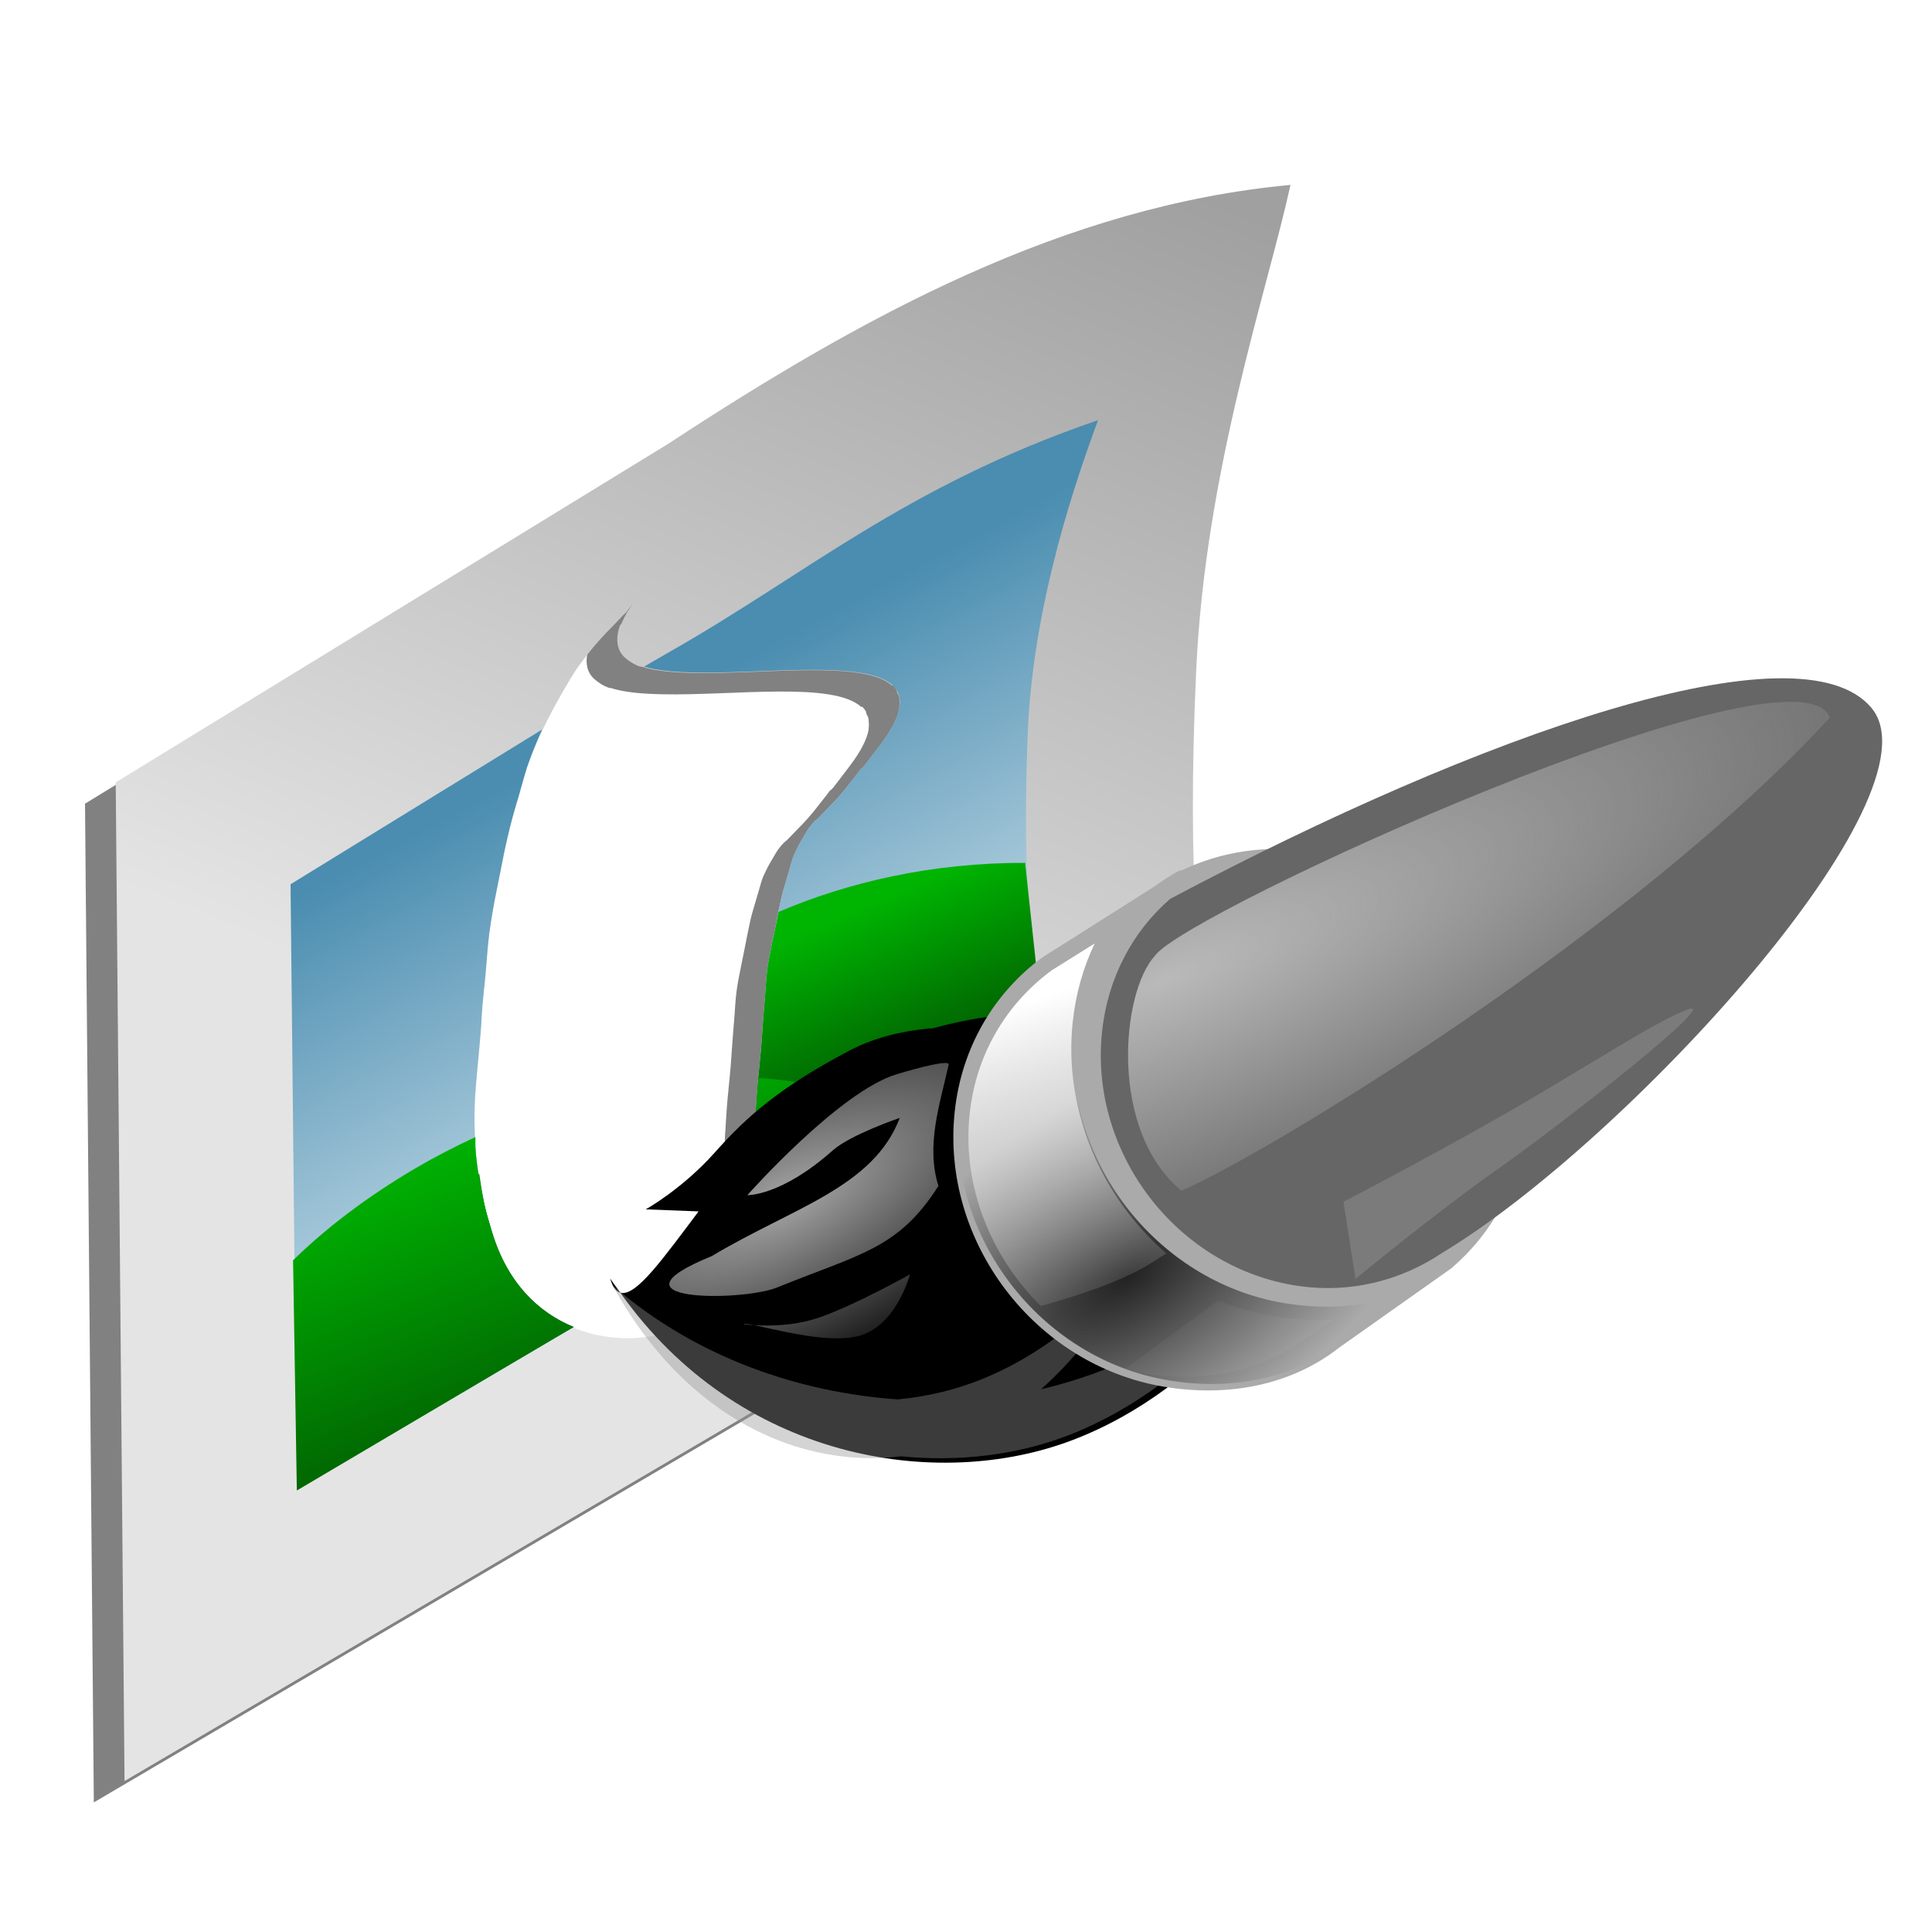 <?xml version="1.0" encoding="UTF-8" standalone="no"?>
<!-- Created with Inkscape (http://www.inkscape.org/) -->
<svg
   xmlns:dc="http://purl.org/dc/elements/1.1/"
   xmlns:cc="http://creativecommons.org/ns#"
   xmlns:rdf="http://www.w3.org/1999/02/22-rdf-syntax-ns#"
   xmlns:svg="http://www.w3.org/2000/svg"
   xmlns="http://www.w3.org/2000/svg"
   xmlns:xlink="http://www.w3.org/1999/xlink"
   xmlns:sodipodi="http://sodipodi.sourceforge.net/DTD/sodipodi-0.dtd"
   xmlns:inkscape="http://www.inkscape.org/namespaces/inkscape"
   width="48"
   height="48"
   id="svg2"
   sodipodi:version="0.32"
   inkscape:version="0.46"
   version="1.0"
   sodipodi:docbase="/home/admiror2/Desktop"
   sodipodi:docname="colorToAlpha.svg"
   inkscape:output_extension="org.inkscape.output.svg.inkscape"
   inkscape:export-filename="/home/igor/Desktop/imageMagic.png"
   inkscape:export-xdpi="90"
   inkscape:export-ydpi="90"
   sodipodi:modified="true">
  <defs
     id="defs4">
    <linearGradient
       inkscape:collect="always"
       id="linearGradient4117">
      <stop
         style="stop-color:#a6a6a6;stop-opacity:1;"
         offset="0"
         id="stop4119" />
      <stop
         style="stop-color:#a6a6a6;stop-opacity:0;"
         offset="1"
         id="stop4121" />
    </linearGradient>
    <linearGradient
       inkscape:collect="always"
       id="linearGradient4075">
      <stop
         style="stop-color:#7d7d7d;stop-opacity:1;"
         offset="0"
         id="stop4077" />
      <stop
         style="stop-color:#7d7d7d;stop-opacity:0;"
         offset="1"
         id="stop4079" />
    </linearGradient>
    <linearGradient
       inkscape:collect="always"
       id="linearGradient4014">
      <stop
         style="stop-color:#000000;stop-opacity:1;"
         offset="0"
         id="stop4016" />
      <stop
         style="stop-color:#000000;stop-opacity:0;"
         offset="1"
         id="stop4018" />
    </linearGradient>
    <linearGradient
       id="linearGradient3999">
      <stop
         style="stop-color:#000000;stop-opacity:1;"
         offset="0"
         id="stop4001" />
      <stop
         style="stop-color:#9d9d9d;stop-opacity:1;"
         offset="1"
         id="stop4003" />
    </linearGradient>
    <linearGradient
       id="linearGradient3937">
      <stop
         style="stop-color:#ffffff;stop-opacity:1;"
         offset="0"
         id="stop3939" />
      <stop
         style="stop-color:#c5c5c5;stop-opacity:0;"
         offset="1"
         id="stop3941" />
    </linearGradient>
    <linearGradient
       id="linearGradient3469">
      <stop
         style="stop-color:#dba681;stop-opacity:1;"
         offset="0"
         id="stop3471" />
      <stop
         style="stop-color:#c1835a;stop-opacity:1;"
         offset="1"
         id="stop3473" />
    </linearGradient>
    <linearGradient
       id="linearGradient3695">
      <stop
         style="stop-color:#ffcf00;stop-opacity:1;"
         offset="0"
         id="stop3697" />
      <stop
         style="stop-color:#ff5900;stop-opacity:1;"
         offset="1"
         id="stop3699" />
    </linearGradient>
    <linearGradient
       id="linearGradient4008">
      <stop
         style="stop-color:#1a9129;stop-opacity:1;"
         offset="0"
         id="stop4010" />
      <stop
         style="stop-color:#33c044;stop-opacity:1;"
         offset="1"
         id="stop4012" />
    </linearGradient>
    <linearGradient
       id="linearGradient4000">
      <stop
         style="stop-color:#1a8b27;stop-opacity:1;"
         offset="0"
         id="stop4002" />
      <stop
         style="stop-color:#4ac459;stop-opacity:1;"
         offset="1"
         id="stop4004" />
    </linearGradient>
    <linearGradient
       id="linearGradient3974">
      <stop
         style="stop-color:#cbcbcb;stop-opacity:1;"
         offset="0"
         id="stop3976" />
      <stop
         style="stop-color:#dedede;stop-opacity:0;"
         offset="1"
         id="stop3978" />
    </linearGradient>
    <linearGradient
       id="linearGradient3926">
      <stop
         style="stop-color:#9fc2d3;stop-opacity:1;"
         offset="0"
         id="stop3928" />
      <stop
         style="stop-color:#dedede;stop-opacity:0;"
         offset="1"
         id="stop3930" />
    </linearGradient>
    <linearGradient
       inkscape:collect="always"
       id="linearGradient3794">
      <stop
         style="stop-color:#ffffff;stop-opacity:1;"
         offset="0"
         id="stop3796" />
      <stop
         style="stop-color:#ffffff;stop-opacity:0;"
         offset="1"
         id="stop3798" />
    </linearGradient>
    <linearGradient
       id="linearGradient3404">
      <stop
         style="stop-color:#a2a2a2;stop-opacity:1;"
         offset="0"
         id="stop3406" />
      <stop
         style="stop-color:#d5d5d5;stop-opacity:1;"
         offset="1"
         id="stop3408" />
    </linearGradient>
    <linearGradient
       id="linearGradient3365">
      <stop
         style="stop-color:#00b402;stop-opacity:1;"
         offset="0"
         id="stop3368" />
      <stop
         style="stop-color:#015a02;stop-opacity:1;"
         offset="1"
         id="stop3370" />
    </linearGradient>
    <linearGradient
       id="linearGradient3344">
      <stop
         style="stop-color:#4a8db0;stop-opacity:1;"
         offset="0"
         id="stop3346" />
      <stop
         style="stop-color:#d5e6ef;stop-opacity:1;"
         offset="1"
         id="stop3348" />
    </linearGradient>
    <linearGradient
       id="linearGradient3328">
      <stop
         style="stop-color:#e4e4e4;stop-opacity:1;"
         offset="0"
         id="stop3330" />
      <stop
         style="stop-color:#a0a0a0;stop-opacity:1;"
         offset="1"
         id="stop3332" />
    </linearGradient>
    <linearGradient
       id="linearGradient2505">
      <stop
         style="stop-color:#4c8292;stop-opacity:1;"
         offset="0"
         id="stop2507" />
      <stop
         style="stop-color:#80bcce;stop-opacity:1;"
         offset="1"
         id="stop2509" />
    </linearGradient>
    <linearGradient
       id="linearGradient2497">
      <stop
         style="stop-color:#008800;stop-opacity:1;"
         offset="0"
         id="stop2499" />
      <stop
         style="stop-color:#36a636;stop-opacity:1;"
         offset="1"
         id="stop2501" />
    </linearGradient>
    <linearGradient
       id="linearGradient2489">
      <stop
         style="stop-color:#027502;stop-opacity:1;"
         offset="0"
         id="stop2491" />
      <stop
         style="stop-color:#36a636;stop-opacity:1;"
         offset="1"
         id="stop2493" />
    </linearGradient>
    <linearGradient
       id="linearGradient3270">
      <stop
         style="stop-color:#bbbbbb;stop-opacity:1;"
         offset="0"
         id="stop3272" />
      <stop
         style="stop-color:#e8e8e8;stop-opacity:1;"
         offset="1"
         id="stop3274" />
    </linearGradient>
    <inkscape:perspective
       sodipodi:type="inkscape:persp3d"
       inkscape:vp_x="0 : 24 : 1"
       inkscape:vp_y="0 : 1000 : 0"
       inkscape:vp_z="48 : 24 : 1"
       inkscape:persp3d-origin="24 : 16 : 1"
       id="perspective99" />
    <linearGradient
       inkscape:collect="always"
       id="linearGradient3421">
      <stop
         style="stop-color:#ffffff;stop-opacity:1;"
         offset="0"
         id="stop3423" />
      <stop
         style="stop-color:#ffffff;stop-opacity:0;"
         offset="1"
         id="stop3425" />
    </linearGradient>
    <linearGradient
       inkscape:collect="always"
       id="linearGradient3411">
      <stop
         style="stop-color:#000000;stop-opacity:1;"
         offset="0"
         id="stop3413" />
      <stop
         style="stop-color:#000000;stop-opacity:0;"
         offset="1"
         id="stop3415" />
    </linearGradient>
    <linearGradient
       inkscape:collect="always"
       id="linearGradient3401">
      <stop
         style="stop-color:#ffffff;stop-opacity:1;"
         offset="0"
         id="stop3403" />
      <stop
         style="stop-color:#ffffff;stop-opacity:0;"
         offset="1"
         id="stop3405" />
    </linearGradient>
    <linearGradient
       inkscape:collect="always"
       id="linearGradient3363">
      <stop
         style="stop-color:#ffffff;stop-opacity:1;"
         offset="0"
         id="stop3365" />
      <stop
         style="stop-color:#ffffff;stop-opacity:0;"
         offset="1"
         id="stop3367" />
    </linearGradient>
    <linearGradient
       inkscape:collect="always"
       id="linearGradient3353">
      <stop
         style="stop-color:#000000;stop-opacity:1;"
         offset="0"
         id="stop3355" />
      <stop
         style="stop-color:#000000;stop-opacity:0;"
         offset="1"
         id="stop3357" />
    </linearGradient>
    <linearGradient
       id="linearGradient2289">
      <stop
         style="stop-color:#666666;stop-opacity:1;"
         offset="0"
         id="stop2291" />
      <stop
         style="stop-color:#666666;stop-opacity:0;"
         offset="1"
         id="stop2293" />
    </linearGradient>
    <linearGradient
       inkscape:collect="always"
       id="linearGradient4426">
      <stop
         style="stop-color:#000000;stop-opacity:1;"
         offset="0"
         id="stop4428" />
      <stop
         style="stop-color:#000000;stop-opacity:0;"
         offset="1"
         id="stop4430" />
    </linearGradient>
    <linearGradient
       inkscape:collect="always"
       id="linearGradient3447">
      <stop
         style="stop-color:#ffffff;stop-opacity:1;"
         offset="0"
         id="stop3449" />
      <stop
         style="stop-color:#ffffff;stop-opacity:0;"
         offset="1"
         id="stop3451" />
    </linearGradient>
    <linearGradient
       inkscape:collect="always"
       id="linearGradient2274">
      <stop
         style="stop-color:#ffffff;stop-opacity:1;"
         offset="0"
         id="stop2276" />
      <stop
         style="stop-color:#ffffff;stop-opacity:0;"
         offset="1"
         id="stop2278" />
    </linearGradient>
    <linearGradient
       id="linearGradient2258">
      <stop
         style="stop-color:#ffffff;stop-opacity:1;"
         offset="0"
         id="stop2260" />
      <stop
         style="stop-color:#ffffff;stop-opacity:0;"
         offset="1"
         id="stop2262" />
    </linearGradient>
    <linearGradient
       inkscape:collect="always"
       id="linearGradient3710">
      <stop
         style="stop-color:#ffffff;stop-opacity:1;"
         offset="0"
         id="stop3712" />
      <stop
         style="stop-color:#ffffff;stop-opacity:0;"
         offset="1"
         id="stop3714" />
    </linearGradient>
    <linearGradient
       inkscape:collect="always"
       id="linearGradient3514">
      <stop
         style="stop-color:#ffffff;stop-opacity:1;"
         offset="0"
         id="stop3516" />
      <stop
         style="stop-color:#ffffff;stop-opacity:0;"
         offset="1"
         id="stop3518" />
    </linearGradient>
    <linearGradient
       inkscape:collect="always"
       id="linearGradient3488">
      <stop
         style="stop-color:#f9f9f9;stop-opacity:1;"
         offset="0"
         id="stop3490" />
      <stop
         style="stop-color:#f9f9f9;stop-opacity:0;"
         offset="1"
         id="stop3492" />
    </linearGradient>
    <linearGradient
       id="linearGradient3245">
      <stop
         style="stop-color:#ffffff;stop-opacity:0.357;"
         offset="0"
         id="stop3247" />
      <stop
         style="stop-color:#ffffff;stop-opacity:0;"
         offset="1"
         id="stop3249" />
    </linearGradient>
    <linearGradient
       id="linearGradient3191"
       inkscape:collect="always">
      <stop
         id="stop3193"
         offset="0"
         style="stop-color:#ffff00;stop-opacity:1" />
      <stop
         id="stop3195"
         offset="1"
         style="stop-color:#808000;stop-opacity:0;" />
    </linearGradient>
    <linearGradient
       id="linearGradient3161">
      <stop
         style="stop-color:#ffffff;stop-opacity:1"
         offset="0"
         id="stop3163" />
      <stop
         style="stop-color:#ffffff;stop-opacity:0;"
         offset="1"
         id="stop3165" />
    </linearGradient>
    <radialGradient
       inkscape:collect="always"
       xlink:href="#linearGradient3161"
       id="radialGradient3288"
       gradientUnits="userSpaceOnUse"
       gradientTransform="matrix(-5.315601e-2,-5.5816024e-2,0.613,-0.584,1.555,32.422)"
       cx="86.58"
       cy="31.257"
       fx="86.58"
       fy="31.257"
       r="15.982" />
    <radialGradient
       inkscape:collect="always"
       xlink:href="#linearGradient3161"
       id="radialGradient3291"
       gradientUnits="userSpaceOnUse"
       gradientTransform="matrix(-0.101,-0.248,0.747,-0.304,1.08,39.349)"
       cx="46.492"
       cy="41.659"
       fx="46.492"
       fy="41.659"
       r="15.982" />
    <radialGradient
       inkscape:collect="always"
       xlink:href="#linearGradient3161"
       id="radialGradient3294"
       gradientUnits="userSpaceOnUse"
       gradientTransform="matrix(-5.315601e-2,-5.5816024e-2,0.613,-0.584,-9.686,40.832)"
       cx="86.58"
       cy="31.257"
       fx="86.58"
       fy="31.257"
       r="15.982" />
    <radialGradient
       inkscape:collect="always"
       xlink:href="#linearGradient3161"
       id="radialGradient3297"
       gradientUnits="userSpaceOnUse"
       gradientTransform="matrix(-0.101,-0.248,0.747,-0.304,-10.161,47.758)"
       cx="46.492"
       cy="41.659"
       fx="46.492"
       fy="41.659"
       r="15.982" />
    <radialGradient
       inkscape:collect="always"
       xlink:href="#linearGradient3245"
       id="radialGradient3300"
       gradientUnits="userSpaceOnUse"
       gradientTransform="matrix(0.178,0.236,-0.578,0.438,-84.051,-66.217)"
       cx="515.31"
       cy="-58.327"
       fx="515.31"
       fy="-58.327"
       r="15.987" />
    <radialGradient
       inkscape:collect="always"
       xlink:href="#linearGradient3161"
       id="radialGradient3303"
       gradientUnits="userSpaceOnUse"
       gradientTransform="matrix(-5.315601e-2,-5.5816024e-2,0.613,-0.584,13.131,41.355)"
       cx="86.58"
       cy="31.257"
       fx="86.58"
       fy="31.257"
       r="15.982" />
    <radialGradient
       inkscape:collect="always"
       xlink:href="#linearGradient3161"
       id="radialGradient3306"
       gradientUnits="userSpaceOnUse"
       gradientTransform="matrix(-0.101,-0.248,0.747,-0.304,12.656,48.282)"
       cx="46.492"
       cy="41.659"
       fx="46.492"
       fy="41.659"
       r="15.982" />
    <radialGradient
       inkscape:collect="always"
       xlink:href="#linearGradient3191"
       id="radialGradient3309"
       gradientUnits="userSpaceOnUse"
       gradientTransform="matrix(0.259,0.37,-0.594,0.416,-137.8,-128.235)"
       cx="515.31"
       cy="-58.327"
       fx="515.31"
       fy="-58.327"
       r="15.987" />
    <radialGradient
       inkscape:collect="always"
       xlink:href="#linearGradient3161"
       id="radialGradient3312"
       gradientUnits="userSpaceOnUse"
       gradientTransform="matrix(-5.315601e-2,-5.5816024e-2,0.613,-0.584,1.804,49.765)"
       cx="86.58"
       cy="31.257"
       fx="86.58"
       fy="31.257"
       r="15.982" />
    <radialGradient
       inkscape:collect="always"
       xlink:href="#linearGradient3161"
       id="radialGradient3315"
       gradientUnits="userSpaceOnUse"
       gradientTransform="matrix(-0.101,-0.248,0.747,-0.304,1.329,56.691)"
       cx="46.492"
       cy="41.659"
       fx="46.492"
       fy="41.659"
       r="15.982" />
    <radialGradient
       inkscape:collect="always"
       xlink:href="#linearGradient3488"
       id="radialGradient3494"
       cx="-14.078"
       cy="50.929"
       fx="-14.078"
       fy="50.929"
       r="13.706"
       gradientUnits="userSpaceOnUse"
       gradientTransform="matrix(0.847,-0.68,1.25,0.651,-56.663,2.317)" />
    <radialGradient
       inkscape:collect="always"
       xlink:href="#linearGradient3488"
       id="radialGradient3498"
       gradientUnits="userSpaceOnUse"
       gradientTransform="matrix(-1.7,-0.38,5.4704312e-2,-0.908,-1.988,89.196)"
       cx="0.652"
       cy="78.687"
       fx="0.652"
       fy="78.687"
       r="13.706" />
    <radialGradient
       inkscape:collect="always"
       xlink:href="#linearGradient3514"
       id="radialGradient3520"
       cx="23.335"
       cy="39.91"
       fx="23.335"
       fy="39.91"
       r="11.266"
       gradientTransform="matrix(-1.224,-1.13,0.704,-0.762,23.811,97.01)"
       gradientUnits="userSpaceOnUse" />
    <radialGradient
       inkscape:collect="always"
       xlink:href="#linearGradient3710"
       id="radialGradient3716"
       cx="24.218"
       cy="52.992"
       fx="24.218"
       fy="52.992"
       r="22.575"
       gradientTransform="matrix(8.7003018e-3,-1.064,7.332,5.9545127e-2,-364.511,62.928)"
       gradientUnits="userSpaceOnUse" />
    <radialGradient
       inkscape:collect="always"
       xlink:href="#linearGradient2274"
       id="radialGradient2280"
       cx="16.37"
       cy="5.735"
       fx="16.37"
       fy="5.735"
       r="13.431"
       gradientTransform="matrix(1.207,-0.375,0.148,0.476,-8.757,14.104)"
       gradientUnits="userSpaceOnUse" />
    <radialGradient
       inkscape:collect="always"
       xlink:href="#linearGradient3447"
       id="radialGradient3453"
       cx="56.956"
       cy="13.427"
       fx="56.956"
       fy="13.427"
       r="2.121"
       gradientUnits="userSpaceOnUse"
       gradientTransform="matrix(1.566,-0.948,0.166,1.679,-34.454,44.86)" />
    <radialGradient
       inkscape:collect="always"
       xlink:href="#linearGradient4426"
       id="radialGradient4432"
       cx="23.286"
       cy="16.375"
       fx="23.286"
       fy="16.375"
       r="1.679"
       gradientTransform="matrix(2.619,1.252,-0.33,0.69,-23.625,-20.333)"
       gradientUnits="userSpaceOnUse" />
    <radialGradient
       inkscape:collect="always"
       xlink:href="#linearGradient3353"
       id="radialGradient3378"
       gradientUnits="userSpaceOnUse"
       gradientTransform="matrix(1.497,-0.522,0.301,0.862,-13.616,11.717)"
       cx="11.23"
       cy="22.648"
       fx="11.23"
       fy="22.648"
       r="15.351" />
    <radialGradient
       inkscape:collect="always"
       xlink:href="#linearGradient3363"
       id="radialGradient3380"
       gradientUnits="userSpaceOnUse"
       gradientTransform="matrix(-0.839,-0.164,9.4036976e-2,-0.48,39.628,64.068)"
       cx="22.458"
       cy="45.744"
       fx="22.458"
       fy="45.744"
       r="15.351" />
    <radialGradient
       inkscape:collect="always"
       xlink:href="#linearGradient3401"
       id="radialGradient3407"
       cx="25.021"
       cy="17.847"
       fx="25.021"
       fy="17.847"
       r="13.047"
       gradientTransform="matrix(1.841,-0.3,0.111,0.679,-26.57,8.626)"
       gradientUnits="userSpaceOnUse" />
    <radialGradient
       inkscape:collect="always"
       xlink:href="#linearGradient3411"
       id="radialGradient3417"
       cx="27.125"
       cy="33.902"
       fx="27.125"
       fy="33.902"
       r="13.431"
       gradientTransform="matrix(2.889,-0.907,0.244,0.776,-63.702,33.449)"
       gradientUnits="userSpaceOnUse" />
    <radialGradient
       inkscape:collect="always"
       xlink:href="#linearGradient3421"
       id="radialGradient3427"
       cx="27.828"
       cy="18.289"
       fx="27.828"
       fy="18.289"
       r="13.431"
       gradientTransform="matrix(-0.727,0.898,-0.281,-0.227,56.035,-8.336)"
       gradientUnits="userSpaceOnUse" />
    <linearGradient
       id="linearGradient3187">
      <stop
         id="stop3189"
         offset="0"
         style="stop-color:#008000;stop-opacity:0;" />
      <stop
         id="stop3191"
         offset="1"
         style="stop-color:#008000;stop-opacity:1;" />
    </linearGradient>
    <linearGradient
       id="linearGradient3197">
      <stop
         id="stop3199"
         offset="0"
         style="stop-color:#ffffff;stop-opacity:1;" />
      <stop
         id="stop3201"
         offset="1"
         style="stop-color:#ffffff;stop-opacity:0.092;" />
    </linearGradient>
    <linearGradient
       id="linearGradient3207">
      <stop
         id="stop3209"
         offset="0"
         style="stop-color:#ffffff;stop-opacity:1;" />
      <stop
         id="stop3211"
         offset="1"
         style="stop-color:#a6ff00;stop-opacity:0;" />
    </linearGradient>
    <inkscape:perspective
       id="perspective3661"
       inkscape:persp3d-origin="24 : 16 : 1"
       inkscape:vp_z="48 : 24 : 1"
       inkscape:vp_y="0 : 1000 : 0"
       inkscape:vp_x="0 : 24 : 1"
       sodipodi:type="inkscape:persp3d" />
    <radialGradient
       inkscape:collect="always"
       xlink:href="#linearGradient3794"
       id="radialGradient3800"
       cx="74.715"
       cy="41.612"
       fx="74.715"
       fy="41.612"
       r="12.696"
       gradientTransform="matrix(1.7999969e-7,-0.292,2.739,3.919572e-6,-92.281,57.318)"
       gradientUnits="userSpaceOnUse" />
    <radialGradient
       gradientUnits="userSpaceOnUse"
       gradientTransform="matrix(-0.727,0.898,-0.281,-0.227,56.035,-8.336)"
       r="13.431"
       fy="18.289"
       fx="27.828"
       cy="18.289"
       cx="27.828"
       id="radialGradient2795"
       xlink:href="#linearGradient3421"
       inkscape:collect="always" />
    <radialGradient
       gradientUnits="userSpaceOnUse"
       gradientTransform="matrix(2.889,-0.907,0.244,0.776,-63.702,33.449)"
       r="13.431"
       fy="33.902"
       fx="27.125"
       cy="33.902"
       cx="27.125"
       id="radialGradient2793"
       xlink:href="#linearGradient3411"
       inkscape:collect="always" />
    <radialGradient
       gradientUnits="userSpaceOnUse"
       gradientTransform="matrix(1.841,-0.3,0.111,0.679,-26.57,8.626)"
       r="13.047"
       fy="17.847"
       fx="25.021"
       cy="17.847"
       cx="25.021"
       id="radialGradient2791"
       xlink:href="#linearGradient3401"
       inkscape:collect="always" />
    <radialGradient
       r="15.351"
       fy="45.744"
       fx="22.458"
       cy="45.744"
       cx="22.458"
       gradientTransform="matrix(-0.839,-0.164,9.4036976e-2,-0.48,39.628,64.068)"
       gradientUnits="userSpaceOnUse"
       id="radialGradient2789"
       xlink:href="#linearGradient3363"
       inkscape:collect="always" />
    <radialGradient
       r="15.351"
       fy="22.648"
       fx="11.23"
       cy="22.648"
       cx="11.23"
       gradientTransform="matrix(1.497,-0.522,0.301,0.862,-13.616,11.717)"
       gradientUnits="userSpaceOnUse"
       id="radialGradient2787"
       xlink:href="#linearGradient3353"
       inkscape:collect="always" />
    <radialGradient
       gradientUnits="userSpaceOnUse"
       gradientTransform="matrix(2.619,1.252,-0.33,0.69,-23.625,-20.333)"
       r="1.679"
       fy="16.375"
       fx="23.286"
       cy="16.375"
       cx="23.286"
       id="radialGradient2785"
       xlink:href="#linearGradient4426"
       inkscape:collect="always" />
    <radialGradient
       gradientTransform="matrix(1.566,-0.948,0.166,1.679,-34.454,44.86)"
       gradientUnits="userSpaceOnUse"
       r="2.121"
       fy="13.427"
       fx="56.956"
       cy="13.427"
       cx="56.956"
       id="radialGradient2783"
       xlink:href="#linearGradient3447"
       inkscape:collect="always" />
    <radialGradient
       gradientUnits="userSpaceOnUse"
       gradientTransform="matrix(1.207,-0.375,0.148,0.476,-8.757,14.104)"
       r="13.431"
       fy="5.735"
       fx="16.37"
       cy="5.735"
       cx="16.37"
       id="radialGradient2779"
       xlink:href="#linearGradient2274"
       inkscape:collect="always" />
    <radialGradient
       gradientUnits="userSpaceOnUse"
       gradientTransform="matrix(8.7003018e-3,-1.064,7.332,5.9545127e-2,-364.511,62.928)"
       r="22.575"
       fy="52.992"
       fx="24.218"
       cy="52.992"
       cx="24.218"
       id="radialGradient2775"
       xlink:href="#linearGradient3710"
       inkscape:collect="always" />
    <radialGradient
       gradientUnits="userSpaceOnUse"
       gradientTransform="matrix(-1.224,-1.13,0.704,-0.762,23.811,97.01)"
       r="11.266"
       fy="39.91"
       fx="23.335"
       cy="39.91"
       cx="23.335"
       id="radialGradient2773"
       xlink:href="#linearGradient3514"
       inkscape:collect="always" />
    <radialGradient
       r="13.706"
       fy="78.687"
       fx="0.652"
       cy="78.687"
       cx="0.652"
       gradientTransform="matrix(-1.7,-0.38,5.4704312e-2,-0.908,-1.988,89.196)"
       gradientUnits="userSpaceOnUse"
       id="radialGradient2771"
       xlink:href="#linearGradient3488"
       inkscape:collect="always" />
    <radialGradient
       gradientTransform="matrix(0.847,-0.68,1.25,0.651,-56.663,2.317)"
       gradientUnits="userSpaceOnUse"
       r="13.706"
       fy="50.929"
       fx="-14.078"
       cy="50.929"
       cx="-14.078"
       id="radialGradient2769"
       xlink:href="#linearGradient3488"
       inkscape:collect="always" />
    <radialGradient
       r="15.982"
       fy="41.659"
       fx="46.492"
       cy="41.659"
       cx="46.492"
       gradientTransform="matrix(-0.101,-0.248,0.747,-0.304,1.329,56.691)"
       gradientUnits="userSpaceOnUse"
       id="radialGradient2765"
       xlink:href="#linearGradient3161"
       inkscape:collect="always" />
    <radialGradient
       r="15.982"
       fy="31.257"
       fx="86.58"
       cy="31.257"
       cx="86.58"
       gradientTransform="matrix(-5.315601e-2,-5.5816024e-2,0.613,-0.584,1.804,49.765)"
       gradientUnits="userSpaceOnUse"
       id="radialGradient2763"
       xlink:href="#linearGradient3161"
       inkscape:collect="always" />
    <radialGradient
       r="15.987"
       fy="-58.327"
       fx="515.31"
       cy="-58.327"
       cx="515.31"
       gradientTransform="matrix(0.259,0.37,-0.594,0.416,-137.8,-128.235)"
       gradientUnits="userSpaceOnUse"
       id="radialGradient2761"
       xlink:href="#linearGradient3191"
       inkscape:collect="always" />
    <radialGradient
       r="15.982"
       fy="41.659"
       fx="46.492"
       cy="41.659"
       cx="46.492"
       gradientTransform="matrix(-0.101,-0.248,0.747,-0.304,12.656,48.282)"
       gradientUnits="userSpaceOnUse"
       id="radialGradient2759"
       xlink:href="#linearGradient3161"
       inkscape:collect="always" />
    <radialGradient
       r="15.982"
       fy="31.257"
       fx="86.58"
       cy="31.257"
       cx="86.58"
       gradientTransform="matrix(-5.315601e-2,-5.5816024e-2,0.613,-0.584,13.131,41.355)"
       gradientUnits="userSpaceOnUse"
       id="radialGradient2757"
       xlink:href="#linearGradient3161"
       inkscape:collect="always" />
    <radialGradient
       r="15.987"
       fy="-58.327"
       fx="515.31"
       cy="-58.327"
       cx="515.31"
       gradientTransform="matrix(0.178,0.236,-0.578,0.438,-84.051,-66.217)"
       gradientUnits="userSpaceOnUse"
       id="radialGradient2755"
       xlink:href="#linearGradient3245"
       inkscape:collect="always" />
    <radialGradient
       r="15.982"
       fy="41.659"
       fx="46.492"
       cy="41.659"
       cx="46.492"
       gradientTransform="matrix(-0.101,-0.248,0.747,-0.304,-10.161,47.758)"
       gradientUnits="userSpaceOnUse"
       id="radialGradient2753"
       xlink:href="#linearGradient3161"
       inkscape:collect="always" />
    <radialGradient
       r="15.982"
       fy="31.257"
       fx="86.58"
       cy="31.257"
       cx="86.58"
       gradientTransform="matrix(-5.315601e-2,-5.5816024e-2,0.613,-0.584,-9.686,40.832)"
       gradientUnits="userSpaceOnUse"
       id="radialGradient2751"
       xlink:href="#linearGradient3161"
       inkscape:collect="always" />
    <radialGradient
       r="15.982"
       fy="41.659"
       fx="46.492"
       cy="41.659"
       cx="46.492"
       gradientTransform="matrix(-0.101,-0.248,0.747,-0.304,1.08,39.349)"
       gradientUnits="userSpaceOnUse"
       id="radialGradient2749"
       xlink:href="#linearGradient3161"
       inkscape:collect="always" />
    <radialGradient
       r="15.982"
       fy="31.257"
       fx="86.58"
       cy="31.257"
       cx="86.58"
       gradientTransform="matrix(-5.315601e-2,-5.5816024e-2,0.613,-0.584,1.555,32.422)"
       gradientUnits="userSpaceOnUse"
       id="radialGradient2747"
       xlink:href="#linearGradient3161"
       inkscape:collect="always" />
    <linearGradient
       id="linearGradient2741">
      <stop
         id="stop2743"
         offset="0"
         style="stop-color:#ffffff;stop-opacity:1" />
      <stop
         id="stop2745"
         offset="1"
         style="stop-color:#ffffff;stop-opacity:0;" />
    </linearGradient>
    <linearGradient
       id="linearGradient2729">
      <stop
         id="stop2731"
         offset="0"
         style="stop-color:#ffffff;stop-opacity:0.357;" />
      <stop
         id="stop2733"
         offset="1"
         style="stop-color:#ffffff;stop-opacity:0;" />
    </linearGradient>
    <linearGradient
       id="linearGradient2705">
      <stop
         id="stop2707"
         offset="0"
         style="stop-color:#ffffff;stop-opacity:1;" />
      <stop
         id="stop2709"
         offset="1"
         style="stop-color:#ffffff;stop-opacity:0;" />
    </linearGradient>
    <linearGradient
       id="linearGradient2681">
      <stop
         id="stop2683"
         offset="0"
         style="stop-color:#666666;stop-opacity:1;" />
      <stop
         id="stop2685"
         offset="1"
         style="stop-color:#666666;stop-opacity:0;" />
    </linearGradient>
    <inkscape:perspective
       id="perspective2648"
       inkscape:persp3d-origin="24 : 16 : 1"
       inkscape:vp_z="48 : 24 : 1"
       inkscape:vp_y="0 : 1000 : 0"
       inkscape:vp_x="0 : 24 : 1"
       sodipodi:type="inkscape:persp3d" />
    <linearGradient
       inkscape:collect="always"
       xlink:href="#linearGradient3365"
       id="linearGradient3659"
       gradientUnits="userSpaceOnUse"
       gradientTransform="matrix(1.149,0,0,1.008,-9.963,-0.565)"
       x1="21.161"
       y1="28.478"
       x2="24.359"
       y2="35.549" />
    <linearGradient
       inkscape:collect="always"
       xlink:href="#linearGradient3365"
       id="linearGradient3662"
       gradientUnits="userSpaceOnUse"
       gradientTransform="matrix(1.149,0,0,1.008,-9.963,-0.565)"
       x1="31.997"
       y1="21.906"
       x2="33.875"
       y2="25.726" />
    <linearGradient
       inkscape:collect="always"
       xlink:href="#linearGradient3344"
       id="linearGradient3665"
       gradientUnits="userSpaceOnUse"
       gradientTransform="matrix(1.149,0,0,1.008,-9.963,-0.565)"
       x1="21.984"
       y1="20.036"
       x2="28.116"
       y2="30.113" />
    <filter
       id="filter3422"
       height="1.32"
       y="-0.16"
       width="1.34"
       x="-0.17"
       inkscape:collect="always">
      <feGaussianBlur
         id="feGaussianBlur3424"
         stdDeviation="0.437"
         inkscape:collect="always" />
    </filter>
    <linearGradient
       id="linearGradient3199">
      <stop
         id="stop2895"
         offset="0"
         style="stop-color:#cccccc;stop-opacity:1;" />
      <stop
         id="stop3203"
         offset="1"
         style="stop-color:#cccccc;stop-opacity:0;" />
    </linearGradient>
    <linearGradient
       id="linearGradient3232">
      <stop
         style="stop-color:#ffffff;stop-opacity:1"
         offset="0"
         id="stop3234" />
      <stop
         style="stop-color:#cccccc;stop-opacity:0;"
         offset="1"
         id="stop3236" />
    </linearGradient>
    <linearGradient
       id="linearGradient3280"
       inkscape:collect="always">
      <stop
         id="stop3282"
         offset="0"
         style="stop-color:#cccccc;stop-opacity:1;" />
      <stop
         id="stop3284"
         offset="1"
         style="stop-color:#cccccc;stop-opacity:0;" />
    </linearGradient>
    <inkscape:perspective
       id="perspective2863"
       inkscape:persp3d-origin="21 : 14 : 1"
       inkscape:vp_z="42 : 21 : 1"
       inkscape:vp_y="0 : 1000 : 0"
       inkscape:vp_x="0 : 21 : 1"
       sodipodi:type="inkscape:persp3d" />
    <linearGradient
       inkscape:collect="always"
       xlink:href="#linearGradient3328"
       id="linearGradient2971"
       gradientUnits="userSpaceOnUse"
       gradientTransform="matrix(1.149,0,0,1.008,-9.963,-0.565)"
       x1="28.451"
       y1="29.207"
       x2="39.171"
       y2="6.226" />
    <filter
       inkscape:collect="always"
       id="filter3750">
      <feGaussianBlur
         inkscape:collect="always"
         stdDeviation="1.205"
         id="feGaussianBlur3752" />
    </filter>
    <filter
       inkscape:collect="always"
       id="filter3983"
       x="-0.255"
       width="1.511"
       y="-0.61"
       height="2.22">
      <feGaussianBlur
         inkscape:collect="always"
         stdDeviation="0.532"
         id="feGaussianBlur3985" />
    </filter>
    <radialGradient
       inkscape:collect="always"
       xlink:href="#linearGradient4014"
       id="radialGradient4031"
       gradientUnits="userSpaceOnUse"
       gradientTransform="matrix(1.213,-1.049,0.474,0.548,-28.028,90.07)"
       cx="76.115"
       cy="25.918"
       fx="76.115"
       fy="25.918"
       r="5.938" />
    <radialGradient
       inkscape:collect="always"
       xlink:href="#linearGradient3280"
       id="radialGradient4033"
       gradientUnits="userSpaceOnUse"
       gradientTransform="matrix(3.337,-2.084,0.641,0.887,-206.907,203.612)"
       cx="86.404"
       cy="-7.353"
       fx="86.404"
       fy="-7.353"
       r="5.786" />
    <linearGradient
       inkscape:collect="always"
       xlink:href="#linearGradient3937"
       id="linearGradient4035"
       gradientUnits="userSpaceOnUse"
       x1="73.625"
       y1="18"
       x2="77.469"
       y2="25.531" />
    <radialGradient
       inkscape:collect="always"
       xlink:href="#linearGradient4075"
       id="radialGradient4093"
       gradientUnits="userSpaceOnUse"
       gradientTransform="matrix(1.257,3.2550557e-6,2.6290689e-8,1.305,-5.345,-15.467)"
       cx="22.487"
       cy="41.211"
       fx="22.487"
       fy="41.211"
       r="8.453" />
    <linearGradient
       inkscape:collect="always"
       xlink:href="#linearGradient3328"
       id="linearGradient4104"
       gradientUnits="userSpaceOnUse"
       gradientTransform="matrix(1.149,0,0,1.008,-9.963,-0.565)"
       x1="28.451"
       y1="29.207"
       x2="39.171"
       y2="6.226" />
    <linearGradient
       inkscape:collect="always"
       xlink:href="#linearGradient3344"
       id="linearGradient4106"
       gradientUnits="userSpaceOnUse"
       gradientTransform="matrix(1.149,0,0,1.008,-9.963,-0.565)"
       x1="21.984"
       y1="20.036"
       x2="28.116"
       y2="30.113" />
    <linearGradient
       inkscape:collect="always"
       xlink:href="#linearGradient3365"
       id="linearGradient4108"
       gradientUnits="userSpaceOnUse"
       gradientTransform="matrix(1.149,0,0,1.008,-9.963,-0.565)"
       x1="31.997"
       y1="21.906"
       x2="33.875"
       y2="25.726" />
    <linearGradient
       inkscape:collect="always"
       xlink:href="#linearGradient3365"
       id="linearGradient4110"
       gradientUnits="userSpaceOnUse"
       gradientTransform="matrix(1.149,0,0,1.008,-9.963,-0.565)"
       x1="21.161"
       y1="28.478"
       x2="24.359"
       y2="35.549" />
    <radialGradient
       inkscape:collect="always"
       xlink:href="#linearGradient4117"
       id="radialGradient4123"
       cx="18.839"
       cy="30.087"
       fx="18.839"
       fy="30.087"
       r="4.296"
       gradientTransform="matrix(3.055,-1.554,0.628,1.235,-56.954,21.723)"
       gradientUnits="userSpaceOnUse" />
    <radialGradient
       inkscape:collect="always"
       xlink:href="#linearGradient4117"
       id="radialGradient4141"
       gradientUnits="userSpaceOnUse"
       gradientTransform="matrix(3.055,-1.554,0.628,1.235,-56.954,21.723)"
       cx="18.839"
       cy="30.087"
       fx="18.839"
       fy="30.087"
       r="4.296" />
  </defs>
  <sodipodi:namedview
     id="base"
     pagecolor="#ffffff"
     bordercolor="#666666"
     borderopacity="1.0"
     gridtolerance="10000"
     guidetolerance="10"
     objecttolerance="10"
     inkscape:pageopacity="0.0"
     inkscape:pageshadow="2"
     inkscape:zoom="4"
     inkscape:cx="38.381419"
     inkscape:cy="22.272656"
     inkscape:document-units="px"
     inkscape:current-layer="layer5"
     width="48px"
     height="48px"
     inkscape:window-width="1024"
     inkscape:window-height="529"
     inkscape:window-x="0"
     inkscape:window-y="25"
     showgrid="false" />
  <g
     inkscape:groupmode="layer"
     id="layer2"
     inkscape:label="save"
     style="display:inline" />
  <g
     inkscape:groupmode="layer"
     id="layer5">
    <g
       id="g4097"
       transform="translate(-3,0)">
      <path
         style="opacity:0.7;fill:#000000;fill-opacity:1;fill-rule:evenodd;stroke:none;stroke-width:1px;stroke-linecap:butt;stroke-linejoin:miter;stroke-opacity:1;filter:url(#filter3750)"
         d="M 34.3,5.124 C 28.689,5.645 23.684,8.378 18.831,11.562 L 5.112,19.968 L 5.331,44.78 L 32.55,28.78 C 32.008,25.206 31.722,22.332 31.956,17.187 C 32.182,12.219 33.725,7.744 34.3,5.124 z M 18.05,15.405 C 17.863,15.654 17.752,15.842 17.675,16.03 C 17.67,16.041 17.648,16.051 17.644,16.062 C 17.543,16.326 17.557,16.558 17.644,16.718 C 17.674,16.774 17.719,16.829 17.769,16.874 C 17.866,16.957 17.988,17.042 18.144,17.093 C 18.153,17.096 18.165,17.09 18.175,17.093 C 18.505,17.201 18.95,17.239 19.456,17.249 C 21.229,17.285 23.7,16.928 24.394,17.562 C 24.4,17.567 24.419,17.556 24.425,17.562 C 24.466,17.602 24.492,17.638 24.519,17.687 C 24.524,17.695 24.514,17.71 24.519,17.718 C 24.542,17.767 24.573,17.817 24.581,17.874 C 24.583,17.884 24.58,17.895 24.581,17.905 C 24.586,17.965 24.593,18.024 24.581,18.093 C 24.58,18.104 24.583,18.113 24.581,18.124 C 24.54,18.365 24.394,18.657 24.112,19.03 C 23.978,19.209 23.842,19.383 23.706,19.562 C 23.691,19.582 23.629,19.645 23.644,19.624 C 23.626,19.646 23.599,19.665 23.581,19.687 C 23.802,19.415 23.311,20.042 23.269,20.093 C 23.05,20.377 22.797,20.616 22.55,20.874 C 22.437,20.956 22.344,21.087 22.3,21.155 C 22.396,20.991 22.105,21.48 22.081,21.53 C 22.026,21.646 21.965,21.752 21.925,21.874 C 21.854,22.118 21.779,22.381 21.706,22.624 C 21.653,22.798 21.619,22.977 21.581,23.155 C 21.532,23.42 21.477,23.673 21.425,23.937 C 21.38,24.166 21.33,24.393 21.3,24.624 C 21.266,24.876 21.261,25.121 21.237,25.374 C 21.215,25.636 21.193,25.924 21.175,26.187 C 21.153,26.545 21.117,26.891 21.081,27.249 C 21.053,27.54 21.038,27.833 21.019,28.124 C 21.004,28.275 21.008,28.412 21.019,28.562 C 21.016,28.674 21.061,28.821 21.081,28.905 C 21.163,29.183 21.048,28.886 21.112,29.062 C 21.22,29.351 21.288,29.605 21.331,29.874 C 21.333,29.883 21.33,29.896 21.331,29.905 C 21.41,30.432 21.396,30.938 21.269,31.374 C 20.422,34.264 15.603,34.969 14.456,31.124 C 14.389,30.899 14.318,30.666 14.269,30.437 C 14.17,29.966 14.077,29.511 14.05,29.03 C 14.022,28.579 14.015,28.107 14.05,27.655 C 14.073,27.301 14.114,26.947 14.144,26.593 C 14.168,26.312 14.195,26.031 14.206,25.749 C 14.224,25.412 14.269,25.086 14.3,24.749 C 14.332,24.4 14.35,24.066 14.394,23.718 C 14.443,23.351 14.507,22.986 14.581,22.624 C 14.641,22.314 14.711,21.997 14.769,21.687 C 14.849,21.313 14.939,20.927 15.05,20.562 C 15.151,20.239 15.229,19.915 15.331,19.593 C 15.487,19.15 15.676,18.728 15.894,18.312 C 16.107,17.907 16.33,17.506 16.581,17.124 C 16.836,16.771 17.115,16.43 17.425,16.124 C 17.463,16.083 18.099,15.411 17.737,15.812 C 17.859,15.654 17.942,15.559 18.05,15.405 z"
         id="path2974" />
      <path
         id="path3320"
         d="M 35.062,4.594 C 29.451,5.115 24.446,7.848 19.594,11.031 L 5.875,19.438 L 6.094,44.25 L 33.312,28.25 C 32.771,24.675 32.485,21.801 32.719,16.656 C 32.944,11.689 34.488,7.214 35.062,4.594 z M 18.812,14.875 C 18.625,15.124 18.515,15.312 18.438,15.5 C 18.433,15.511 18.411,15.521 18.406,15.531 C 18.305,15.795 18.32,16.027 18.406,16.188 C 18.436,16.243 18.482,16.299 18.531,16.344 C 18.629,16.427 18.751,16.512 18.906,16.562 C 18.916,16.566 18.928,16.559 18.938,16.562 C 19.268,16.67 19.712,16.708 20.219,16.719 C 21.992,16.755 24.463,16.398 25.156,17.031 C 25.162,17.036 25.182,17.026 25.188,17.031 C 25.229,17.072 25.255,17.107 25.281,17.156 C 25.286,17.164 25.277,17.179 25.281,17.188 C 25.304,17.236 25.336,17.286 25.344,17.344 C 25.346,17.354 25.342,17.365 25.344,17.375 C 25.349,17.434 25.356,17.494 25.344,17.562 C 25.342,17.574 25.346,17.582 25.344,17.594 C 25.303,17.835 25.156,18.127 24.875,18.5 C 24.74,18.679 24.605,18.853 24.469,19.031 C 24.453,19.051 24.392,19.114 24.406,19.094 C 24.389,19.116 24.361,19.134 24.344,19.156 C 24.565,18.885 24.074,19.511 24.031,19.562 C 23.813,19.847 23.559,20.085 23.312,20.344 C 23.199,20.425 23.107,20.557 23.062,20.625 C 23.159,20.461 22.868,20.95 22.844,21 C 22.789,21.116 22.728,21.222 22.688,21.344 C 22.617,21.588 22.542,21.851 22.469,22.094 C 22.416,22.268 22.382,22.447 22.344,22.625 C 22.295,22.889 22.24,23.142 22.188,23.406 C 22.143,23.635 22.093,23.862 22.062,24.094 C 22.029,24.345 22.023,24.591 22,24.844 C 21.977,25.106 21.955,25.394 21.938,25.656 C 21.916,26.015 21.88,26.361 21.844,26.719 C 21.816,27.01 21.801,27.302 21.781,27.594 C 21.766,27.745 21.771,27.881 21.781,28.031 C 21.779,28.144 21.824,28.291 21.844,28.375 C 21.925,28.653 21.81,28.356 21.875,28.531 C 21.982,28.821 22.051,29.074 22.094,29.344 C 22.095,29.353 22.092,29.366 22.094,29.375 C 22.173,29.901 22.159,30.408 22.031,30.844 C 21.185,33.733 16.365,34.439 15.219,30.594 C 15.152,30.369 15.081,30.136 15.031,29.906 C 14.933,29.436 14.839,28.981 14.812,28.5 C 14.784,28.048 14.777,27.577 14.812,27.125 C 14.836,26.771 14.876,26.416 14.906,26.062 C 14.931,25.782 14.957,25.5 14.969,25.219 C 14.987,24.881 15.032,24.555 15.062,24.219 C 15.094,23.87 15.112,23.535 15.156,23.188 C 15.206,22.821 15.269,22.456 15.344,22.094 C 15.403,21.784 15.473,21.466 15.531,21.156 C 15.612,20.783 15.702,20.397 15.812,20.031 C 15.913,19.709 15.992,19.385 16.094,19.062 C 16.249,18.619 16.439,18.198 16.656,17.781 C 16.87,17.377 17.092,16.976 17.344,16.594 C 17.598,16.241 17.877,15.9 18.188,15.594 C 18.225,15.552 18.862,14.881 18.5,15.281 C 18.621,15.123 18.705,15.029 18.812,14.875 z"
         style="fill:url(#linearGradient4104);fill-opacity:1;fill-rule:evenodd;stroke:none;stroke-width:1px;stroke-linecap:butt;stroke-linejoin:miter;stroke-opacity:1" />
      <path
         id="path3322"
         d="M 30.281,10.438 C 25.483,12.084 23.03,14.273 19.594,16.219 L 19,16.562 C 21.038,17.162 27.104,15.539 24.875,18.5 C 24.74,18.679 24.605,18.853 24.469,19.031 C 24.453,19.051 24.392,19.114 24.406,19.094 C 24.389,19.116 24.361,19.134 24.344,19.156 C 24.565,18.885 24.074,19.511 24.031,19.562 C 23.813,19.847 23.559,20.085 23.312,20.344 C 23.199,20.425 23.107,20.557 23.062,20.625 C 23.159,20.461 22.868,20.95 22.844,21 C 22.789,21.116 22.728,21.222 22.688,21.344 C 22.617,21.588 22.542,21.851 22.469,22.094 C 22.416,22.268 22.382,22.447 22.344,22.625 C 22.295,22.889 22.24,23.142 22.188,23.406 C 22.143,23.635 22.093,23.862 22.062,24.094 C 22.029,24.345 22.023,24.591 22,24.844 C 21.977,25.106 21.955,25.394 21.938,25.656 C 21.916,26.015 21.88,26.361 21.844,26.719 C 21.816,27.01 21.801,27.302 21.781,27.594 C 21.766,27.745 21.771,27.881 21.781,28.031 C 21.779,28.144 21.824,28.291 21.844,28.375 C 21.925,28.653 21.81,28.356 21.875,28.531 C 22.085,29.099 22.181,29.608 22.156,30.094 L 28.969,26.094 C 28.509,23.362 28.425,21.153 28.531,18.281 C 28.637,15.41 29.489,12.567 30.281,10.438 z M 16.469,18.125 L 10.219,21.969 L 10.375,37.031 L 17.281,32.969 C 16.377,32.608 15.597,31.864 15.219,30.594 C 15.152,30.369 15.081,30.136 15.031,29.906 C 14.933,29.436 14.839,28.981 14.812,28.5 C 14.784,28.048 14.777,27.577 14.812,27.125 C 14.836,26.771 14.876,26.416 14.906,26.062 C 14.931,25.782 14.957,25.5 14.969,25.219 C 14.987,24.881 15.032,24.555 15.062,24.219 C 15.094,23.87 15.112,23.535 15.156,23.188 C 15.206,22.821 15.269,22.456 15.344,22.094 C 15.403,21.784 15.473,21.466 15.531,21.156 C 15.612,20.783 15.702,20.397 15.812,20.031 C 15.913,19.709 15.992,19.385 16.094,19.062 C 16.206,18.743 16.327,18.432 16.469,18.125 z"
         style="fill:url(#linearGradient4106);fill-opacity:1;fill-rule:evenodd;stroke:none;stroke-width:1px;stroke-linecap:butt;stroke-linejoin:miter;stroke-opacity:1" />
      <path
         id="path3374"
         d="M 28.469,21.438 C 26.14,21.429 24.043,21.929 22.344,22.656 C 22.296,22.91 22.238,23.153 22.188,23.406 C 22.143,23.635 22.093,23.862 22.062,24.094 C 22.029,24.345 22.023,24.591 22,24.844 C 21.977,25.106 21.955,25.394 21.938,25.656 C 21.916,26.015 21.88,26.361 21.844,26.719 C 21.816,27.01 21.801,27.302 21.781,27.594 C 21.766,27.745 21.771,27.881 21.781,28.031 C 21.779,28.144 21.824,28.291 21.844,28.375 C 21.925,28.653 21.81,28.356 21.875,28.531 C 22.085,29.099 22.181,29.608 22.156,30.094 L 28.969,26.094 L 28.469,21.438 z M 14.906,29.156 C 13.984,30.499 13.317,31.928 12.688,34 C 12.575,34.37 12.637,35.211 13.031,35.438 L 17.25,32.969 C 16.358,32.604 15.594,31.851 15.219,30.594 C 15.152,30.369 15.081,30.136 15.031,29.906 C 14.978,29.651 14.943,29.414 14.906,29.156 z"
         style="fill:url(#linearGradient4108);fill-opacity:1;fill-rule:nonzero;stroke:none;stroke-width:0.1;stroke-linecap:butt;stroke-linejoin:miter;marker:none;marker-start:none;marker-mid:none;marker-end:none;stroke-miterlimit:4;stroke-dasharray:none;stroke-dashoffset:0;stroke-opacity:1;visibility:visible;display:inline;overflow:visible;enable-background:accumulate" />
      <path
         id="path3352"
         d="M 21.844,26.781 C 21.819,27.052 21.799,27.323 21.781,27.594 C 21.766,27.745 21.771,27.881 21.781,28.031 C 21.779,28.144 21.824,28.291 21.844,28.375 C 21.925,28.653 21.81,28.356 21.875,28.531 C 22.085,29.099 22.181,29.608 22.156,30.094 L 25.781,27.938 C 24.722,27.262 23.345,26.879 21.844,26.781 z M 14.812,28.25 C 14.302,28.486 13.81,28.739 13.312,29.031 C 12.156,29.712 11.13,30.48 10.281,31.312 L 10.375,37.031 L 17.25,32.969 C 16.358,32.604 15.594,31.851 15.219,30.594 C 15.152,30.369 15.081,30.136 15.031,29.906 C 14.933,29.436 14.839,28.981 14.812,28.5 C 14.807,28.418 14.816,28.332 14.812,28.25 z"
         style="fill:url(#linearGradient4110);fill-opacity:1;fill-rule:nonzero;stroke:none;stroke-width:0.1;stroke-linecap:butt;stroke-linejoin:miter;marker:none;marker-start:none;marker-mid:none;marker-end:none;stroke-miterlimit:4;stroke-dasharray:none;stroke-dashoffset:0;stroke-opacity:1;visibility:visible;display:inline;overflow:visible;enable-background:accumulate" />
    </g>
    <g
       id="g4136"
       transform="matrix(0.808,0,0,0.808,3.721,5.907)">
      <path
         id="path4095"
         d="M 27.344,23.812 C 26.629,23.834 25.409,23.939 24.062,24.312 C 24.034,24.32 23.997,24.304 23.969,24.312 C 23.174,24.389 22.297,24.578 21.5,25 C 19.375,26.125 18.375,27 17.375,28.125 C 16.375,29.25 15.25,29.875 15.25,29.875 L 16.875,29.938 C 15.784,31.388 14.946,32.573 14.469,32.438 C 18.082,37.557 24.179,38.567 28.375,36.969 C 32.693,35.324 34.969,31.375 34.969,31.375 L 28.031,23.812 C 28.031,23.812 27.776,23.8 27.344,23.812 z M 14.469,32.438 C 14.364,32.288 14.257,32.156 14.156,32 C 14.232,32.266 14.335,32.399 14.469,32.438 z"
         style="fill:#000000;fill-opacity:1;fill-rule:evenodd;stroke:none;stroke-width:1px;stroke-linecap:butt;stroke-linejoin:miter;stroke-opacity:1" />
      <path
         id="path4125"
         d="M 30.531,31.188 C 29.563,32.436 27.915,34.15 25.594,35.094 C 24.796,35.418 23.911,35.633 23,35.719 C 19.976,35.509 16.826,34.436 14.312,32.281 C 14.292,32.275 14.269,32.261 14.25,32.25 C 16.53,36.362 20.059,37.841 23.094,37.469 C 24.901,37.646 26.67,37.422 28.188,36.844 C 32.505,35.199 34.812,31.219 34.812,31.219 L 34.781,31.188 C 33.56,32.436 31.458,34.15 28.531,35.094 C 28.171,35.21 27.788,35.32 27.406,35.406 C 29.461,33.571 30.562,31.219 30.562,31.219 L 30.531,31.188 z"
         style="opacity:0.4;fill:#949494;fill-opacity:1;fill-rule:evenodd;stroke:none;stroke-width:1px;stroke-linecap:butt;stroke-linejoin:miter;stroke-opacity:1" />
      <path
         id="path4112"
         d="M 24.438,25.375 C 24.267,25.381 23.853,25.454 22.969,25.719 C 21.201,26.249 18.375,29.438 18.375,29.438 C 18.375,29.437 19.409,29.477 21,28.062 C 21.545,27.578 23.062,27.062 23.062,27.062 C 22.244,29.205 19.78,29.816 17.281,31.312 C 13.833,32.72 18.181,32.718 19.281,32.281 C 21.855,31.237 23.016,31.093 24.25,29.156 C 23.862,27.917 24.284,26.677 24.562,25.438 C 24.562,25.438 24.608,25.369 24.438,25.375 z M 23.375,31.875 C 23.375,31.875 21.622,32.857 20.531,33.219 C 19.441,33.58 18.25,33.406 18.25,33.406 C 18.468,33.316 20.551,34.052 21.75,33.781 C 22.949,33.51 23.375,31.875 23.375,31.875 z"
         style="fill:url(#radialGradient4141);fill-opacity:1;fill-rule:evenodd;stroke:none;stroke-width:1px;stroke-linecap:butt;stroke-linejoin:miter;stroke-opacity:1" />
    </g>
    <g
       id="g4022"
       transform="matrix(0.988,0.167,-0.103,0.995,-45.118,-5.395)">
      <path
         sodipodi:nodetypes="cccccssccsc"
         id="path3918"
         d="M 80.136,13.252 C 78.922,13.252 77.789,13.626 76.857,14.261 L 76.825,14.261 C 76.597,14.417 76.398,14.61 76.194,14.797 L 73.641,16.972 C 72.557,18.029 71.875,19.499 71.875,21.134 C 71.875,24.371 74.502,26.998 77.739,26.998 C 79.382,26.998 80.902,26.418 81.964,25.327 L 84.55,22.9 C 85.467,21.872 86,20.604 86,19.116 C 86,15.879 83.373,13.252 80.136,13.252 z"
         style="opacity:1;fill:#aaaaaa;fill-opacity:1;fill-rule:evenodd;stroke:none;stroke-width:1px;stroke-linecap:butt;stroke-linejoin:miter;marker:none;marker-start:none;marker-mid:none;marker-end:none;stroke-miterlimit:4;stroke-dasharray:none;stroke-dashoffset:0;stroke-opacity:1;visibility:visible;display:inline;overflow:visible;enable-background:accumulate" />
      <path
         id="path4009"
         d="M 75.932,14.886 L 73.713,16.792 C 72.629,17.849 71.963,19.313 71.963,20.948 C 71.963,24.185 74.601,26.823 77.838,26.823 C 79.481,26.823 80.995,26.227 82.057,25.136 L 83.838,23.479 C 82.886,24.103 81.727,24.448 80.495,24.448 C 77.257,24.448 74.62,21.81 74.62,18.573 C 74.62,17.175 75.11,15.888 75.932,14.886 z"
         style="opacity:0.8;fill:url(#radialGradient4031);fill-opacity:1;fill-rule:evenodd;stroke:none;stroke-width:1px;stroke-linecap:butt;stroke-linejoin:miter;marker:none;marker-start:none;marker-mid:none;marker-end:none;stroke-miterlimit:4;stroke-dasharray:none;stroke-dashoffset:0;stroke-opacity:1;visibility:visible;display:inline;overflow:visible;enable-background:accumulate" />
      <path
         sodipodi:nodetypes="ccsscz"
         id="rect3158"
         d="M 93.5,7.406 C 91.511,5.595 83.914,9.667 76.656,15 C 75.814,15.951 75.312,17.193 75.312,18.562 C 75.312,21.539 77.711,23.969 80.688,23.969 C 82.071,23.969 83.327,23.42 84.281,22.562 C 88.547,19.081 95.523,9.249 93.5,7.406 z"
         style="fill:#666666;fill-opacity:1;fill-rule:evenodd;stroke:none;stroke-width:0.1;stroke-linecap:butt;stroke-linejoin:miter;marker:none;marker-start:none;marker-mid:none;marker-end:none;stroke-miterlimit:4;stroke-dashoffset:0;stroke-opacity:0;visibility:visible;display:inline;overflow:visible;enable-background:accumulate" />
      <path
         sodipodi:nodetypes="cccc"
         id="path3278"
         d="M 76.425,16.46 C 77.039,15.275 91.458,5.885 92.496,7.815 C 88.207,13.841 79.833,20.759 77.683,22.116 C 75.721,20.946 75.687,17.48 76.425,16.46 z"
         style="opacity:0.819;fill:url(#radialGradient4033);fill-opacity:1;fill-rule:evenodd;stroke:none;stroke-width:1px;stroke-linecap:butt;stroke-linejoin:miter;stroke-opacity:1" />
      <path
         transform="matrix(1.584,0,0,1.473,-59.857,28.344)"
         sodipodi:nodetypes="czsscc"
         id="path3288"
         d="M 89.375,-4.5 C 89.375,-4.5 91.045,-5.797 92.25,-6.844 C 93.438,-7.875 93.969,-8.375 94.406,-8.656 C 95.071,-9.084 92.625,-6.375 91.75,-5.5 C 90.875,-4.625 89.688,-3.25 89.688,-3.25 L 89.375,-4.5 z"
         style="opacity:0.401;fill:#e6e6e6;fill-rule:evenodd;stroke:none;stroke-width:1px;stroke-linecap:butt;stroke-linejoin:miter;stroke-opacity:1;filter:url(#filter3422)" />
      <path
         id="path3933"
         d="M 74.906,16.406 L 73.906,17.25 C 73.896,17.26 73.885,17.271 73.875,17.281 C 72.881,18.266 72.25,19.612 72.25,21.125 C 72.25,22.93 73.147,24.527 74.5,25.531 C 75.258,25.175 76.339,24.659 77.062,24.062 C 77.282,23.882 77.267,23.883 77.469,23.719 C 75.723,22.61 74.562,20.657 74.562,18.438 C 74.563,17.721 74.682,17.047 74.906,16.406 z"
         style="opacity:1;fill:url(#linearGradient4035);fill-opacity:1;fill-rule:evenodd;stroke:none;stroke-width:1px;stroke-linecap:butt;stroke-linejoin:miter;marker:none;marker-start:none;marker-mid:none;marker-end:none;stroke-miterlimit:4;stroke-dasharray:none;stroke-dashoffset:0;stroke-opacity:1;visibility:visible;display:inline;overflow:visible;enable-background:accumulate" />
      <path
         id="path3935"
         d="M 78.875,24.656 L 76.75,26.719 C 76.914,26.734 77.082,26.75 77.25,26.75 C 78.798,26.75 80.205,26.165 81.188,25.156 C 81.198,25.156 81.208,25.156 81.219,25.156 L 81.75,24.656 C 81.281,24.753 80.809,24.812 80.312,24.812 C 79.815,24.812 79.339,24.766 78.875,24.656 z"
         style="opacity:0.2;fill:#ffffff;fill-opacity:1;fill-rule:evenodd;stroke:none;stroke-width:1px;stroke-linecap:butt;stroke-linejoin:miter;marker:none;marker-start:none;marker-mid:none;marker-end:none;stroke-miterlimit:4;stroke-dasharray:none;stroke-dashoffset:0;stroke-opacity:1;visibility:visible;display:inline;overflow:visible;filter:url(#filter3983);enable-background:accumulate" />
    </g>
  </g>
  <g
     inkscape:groupmode="layer"
     id="layer1" />
  <g
     inkscape:groupmode="layer"
     id="layer3" />
  <g
     inkscape:groupmode="layer"
     id="layer4" />
</svg>
